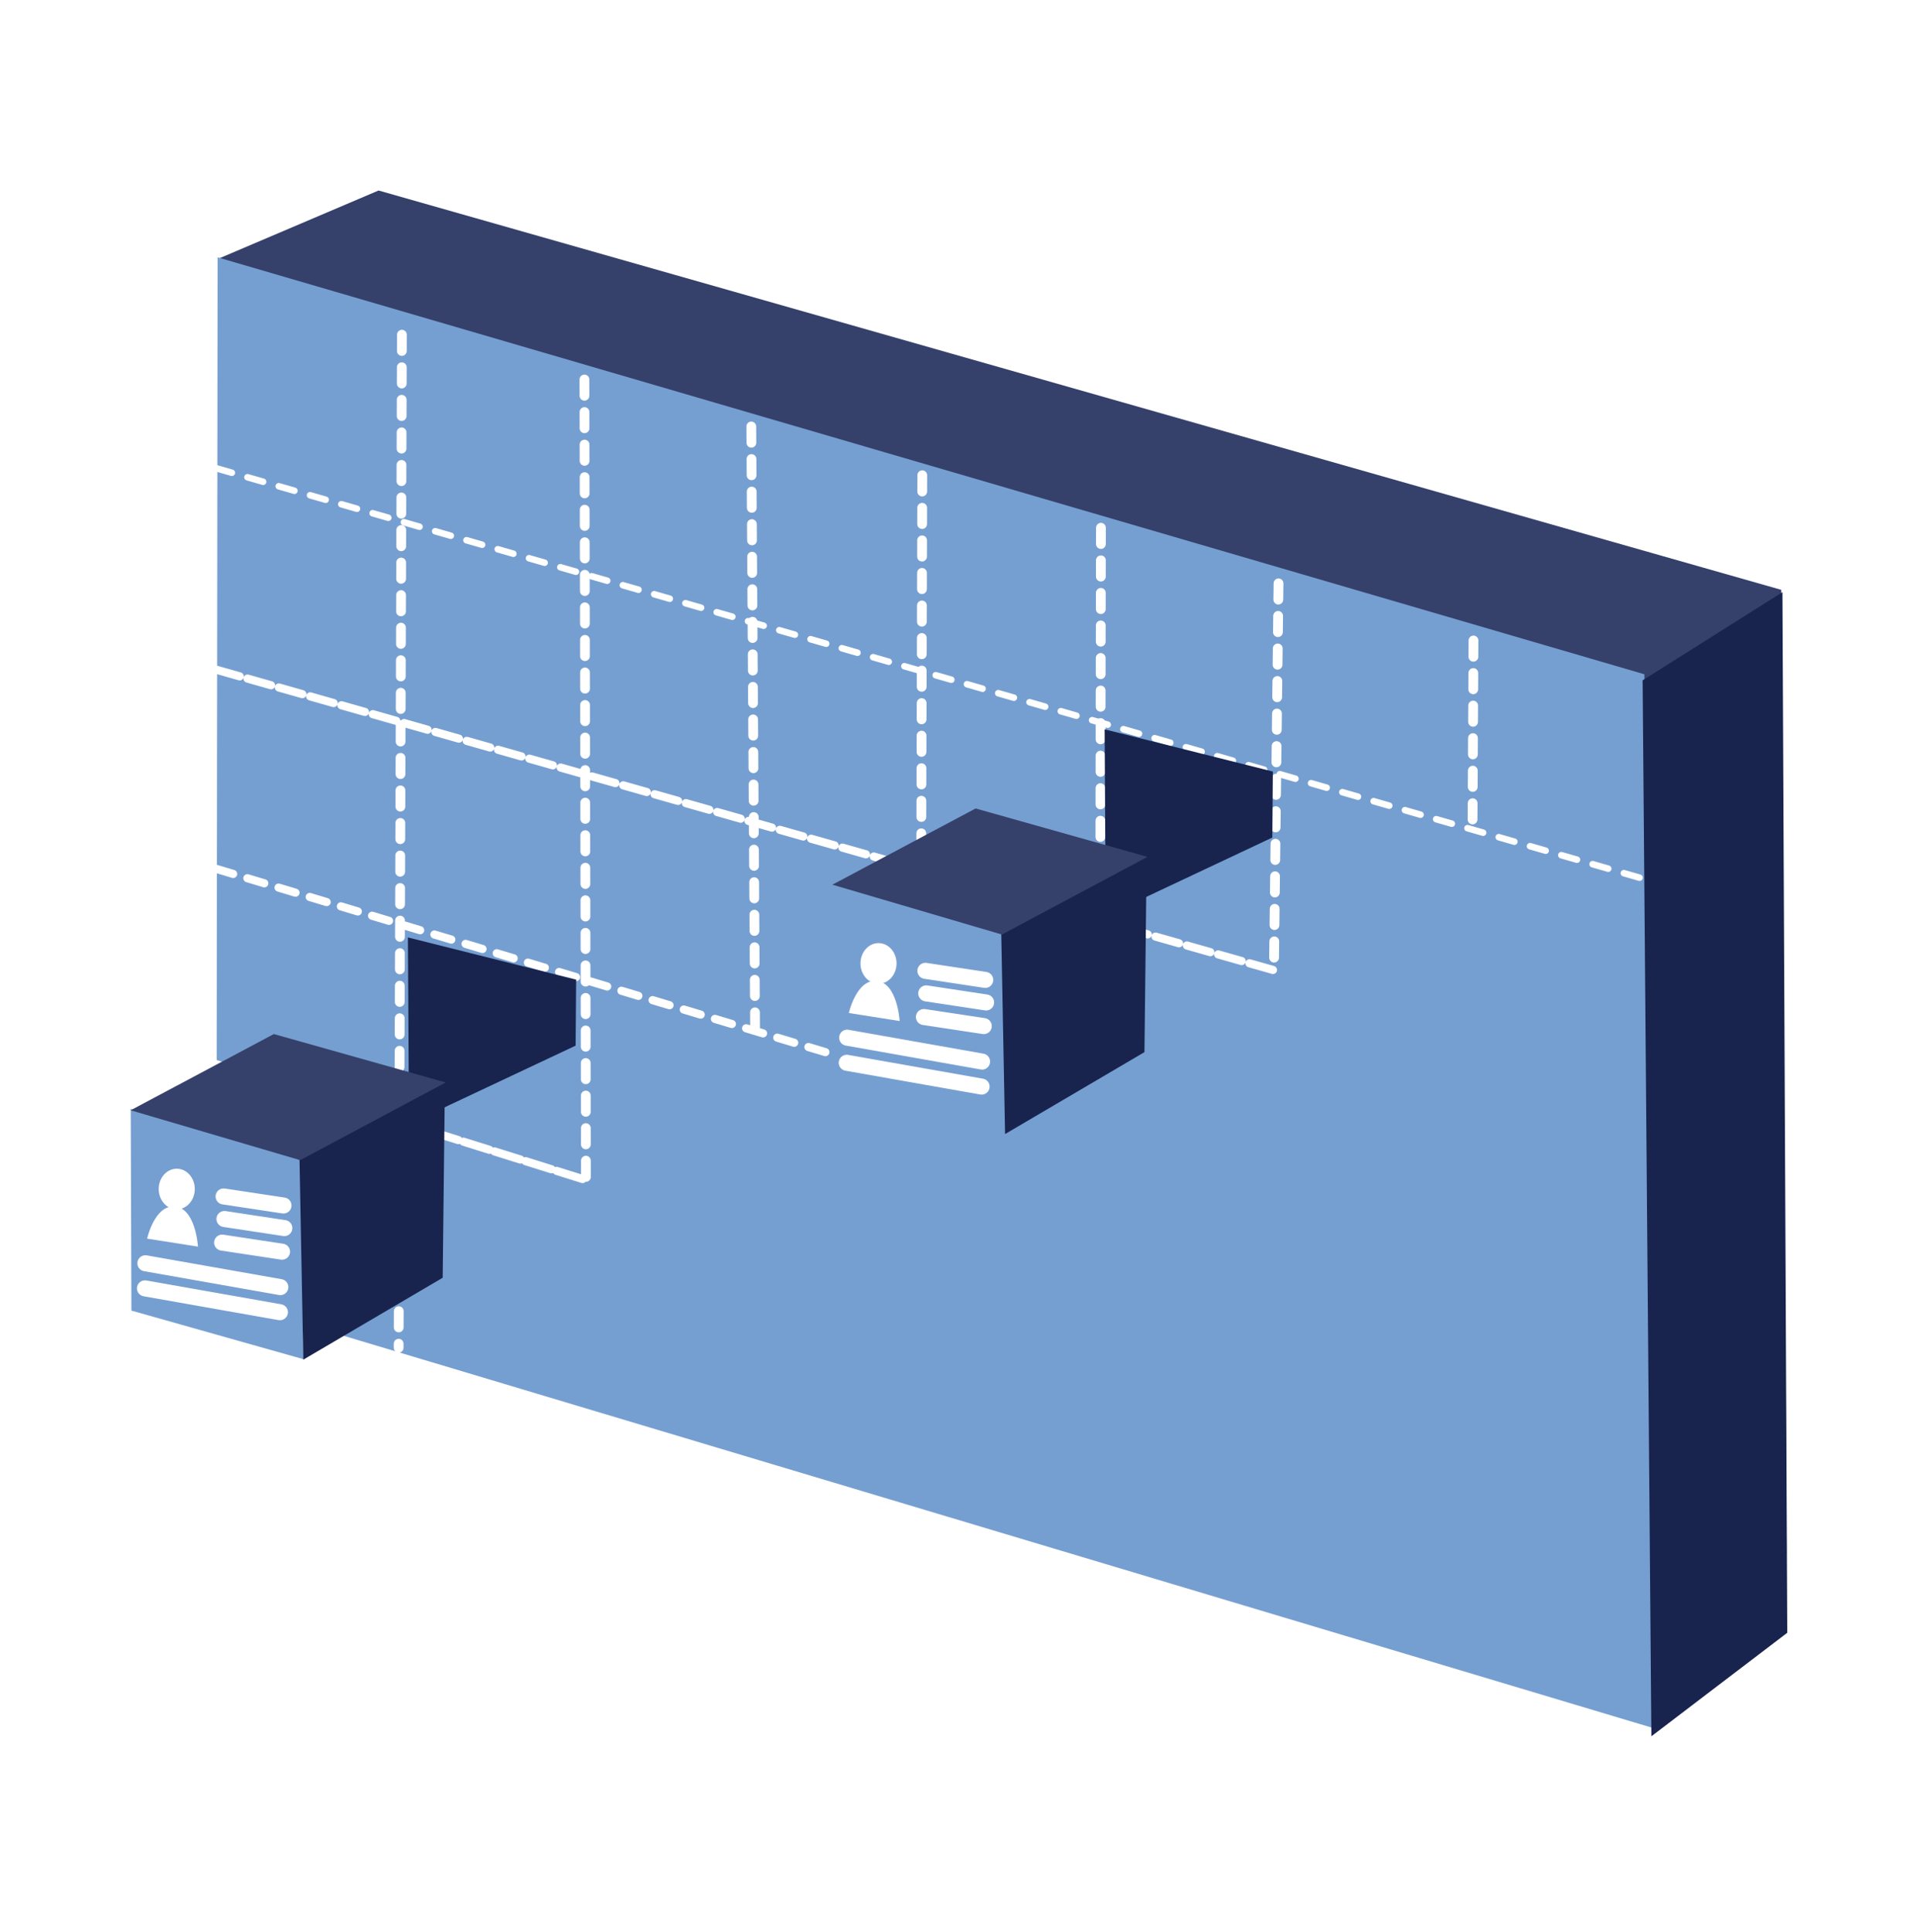 <svg xmlns:xlink="http://www.w3.org/1999/xlink" fill="none" viewBox="0 0 352 355"><rect width="352" height="354.286" fill="url(#pattern0)" rx="60.191"/><path fill="#35416B" fill-rule="evenodd" d="M69.547 35L40.225 47.485l24.908 174.831 237.29 81.287 25.806-18.12-.979-177.115L69.547 35z" clip-rule="evenodd"/><path fill="#769FD1" fill-rule="evenodd" d="M39.976 47.281l-.217 191.137 263.994 79.08-1.653-193.614L39.976 47.281z" clip-rule="evenodd"/><path fill="#18244E" fill-rule="evenodd" d="M301.778 124.996L303.384 319l24.965-19.018-.885-191.183-25.686 16.197z" clip-rule="evenodd"/><path stroke="#fff" stroke-dasharray="2.99 2.99" stroke-linecap="round" stroke-linejoin="round" stroke-width="1.795" d="M73.834 61.493l-.599 186.128m34.133-177.9l.277 147.166m30.374-138.534l.702 111.169m30.711-102.208l-.302 110.573m33.128-100.923l-.127 72.673m32.753-62.462l-.839 70.925m36.654-60.43l-.176 34.068"/><path stroke="#fff" stroke-dasharray="2.99 2.99" stroke-linecap="round" stroke-linejoin="round" stroke-width="1.197" d="M39.72 86.03l262.135 75.409"/><path stroke="#fff" stroke-dasharray="2.99 2.99" stroke-linecap="round" stroke-linejoin="round" stroke-width="1.496" d="M39.724 123.038l194.858 55.371-194.858-55.371zm0 36.591l130.399 39.237-130.4-39.237zm-.232 35.812l68.006 21.324-68.006-21.324z" clip-rule="evenodd"/><path fill="#18244E" fill-rule="evenodd" d="M202.938 134l.2 34.293 30.609-14.415.098-12.127L202.938 134zm-128 38.23l.2 34.292 30.61-14.411.098-12.127-30.907-7.754z" clip-rule="evenodd"/><path fill="#769FD1" fill-rule="evenodd" d="M152.943 162.289l.123 37.05 31.612 8.93-.726-36.685-31.009-9.295z" clip-rule="evenodd"/><path fill="#18244E" fill-rule="evenodd" d="M183.945 171.314l26.718-14.06-.407 36.05-25.609 15.053-.702-37.043z" clip-rule="evenodd"/><path fill="#35416B" fill-rule="evenodd" d="M152.926 162.538l26.311-14.004 31.574 8.895-26.747 14.271-31.138-9.162z" clip-rule="evenodd"/><path fill="#fff" fill-rule="evenodd" d="M158.083 177.005c0-2.06 1.484-3.733 3.315-3.733s3.312 1.673 3.312 3.733-1.484 3.73-3.312 3.73c-1.828 0-3.315-1.67-3.315-3.73z" clip-rule="evenodd"/><path fill="#fff" fill-rule="evenodd" d="M155.946 186.118l9.335 1.47s-.407-7.067-4.244-7.369c-3.709-.315-5.091 5.899-5.091 5.899z" clip-rule="evenodd"/><path stroke="#fff" stroke-linecap="round" stroke-linejoin="round" stroke-width="2.945" d="M155.637 190.648l24.789 4.39m-24.866.221l24.779 4.375m-10.602-12.783l10.998 1.667m-10.57-6.007l10.998 1.666m-11.156-5.81l10.998 1.666"/><path fill="#769FD1" fill-rule="evenodd" d="M24.017 203.74l.123 37.05 31.612 8.93-.726-36.689-31.009-9.291z" clip-rule="evenodd"/><path fill="#18244E" fill-rule="evenodd" d="M55.02 212.761l26.718-14.057-.407 36.051-25.61 15.049-.702-37.043z" clip-rule="evenodd"/><path fill="#35416B" fill-rule="evenodd" d="M24 203.985l26.311-14.004 31.574 8.895-26.746 14.274L24 203.985z" clip-rule="evenodd"/><path fill="#fff" fill-rule="evenodd" d="M29.157 218.452c0-2.059 1.484-3.73 3.315-3.73s3.312 1.671 3.312 3.73c0 2.06-1.484 3.734-3.312 3.734-1.828 0-3.315-1.67-3.315-3.734z" clip-rule="evenodd"/><path fill="#fff" fill-rule="evenodd" d="M27.031 227.568l9.335 1.467s-.407-7.063-4.245-7.369c-3.722-.312-5.09 5.902-5.09 5.902z" clip-rule="evenodd"/><path stroke="#fff" stroke-linecap="round" stroke-linejoin="round" stroke-width="2.945" d="M26.712 232.095l24.789 4.379m-24.866.232l24.788 4.379m-10.612-12.787l10.998 1.667m-10.573-6.004l10.998 1.667m-11.153-5.811l10.998 1.663"/><defs><pattern id="pattern0" width="1" height="1" patternContentUnits="objectBoundingBox"><use transform="translate(-.119 -.185) scale(.002)" xlink:href="#image0"/></pattern></defs></svg>